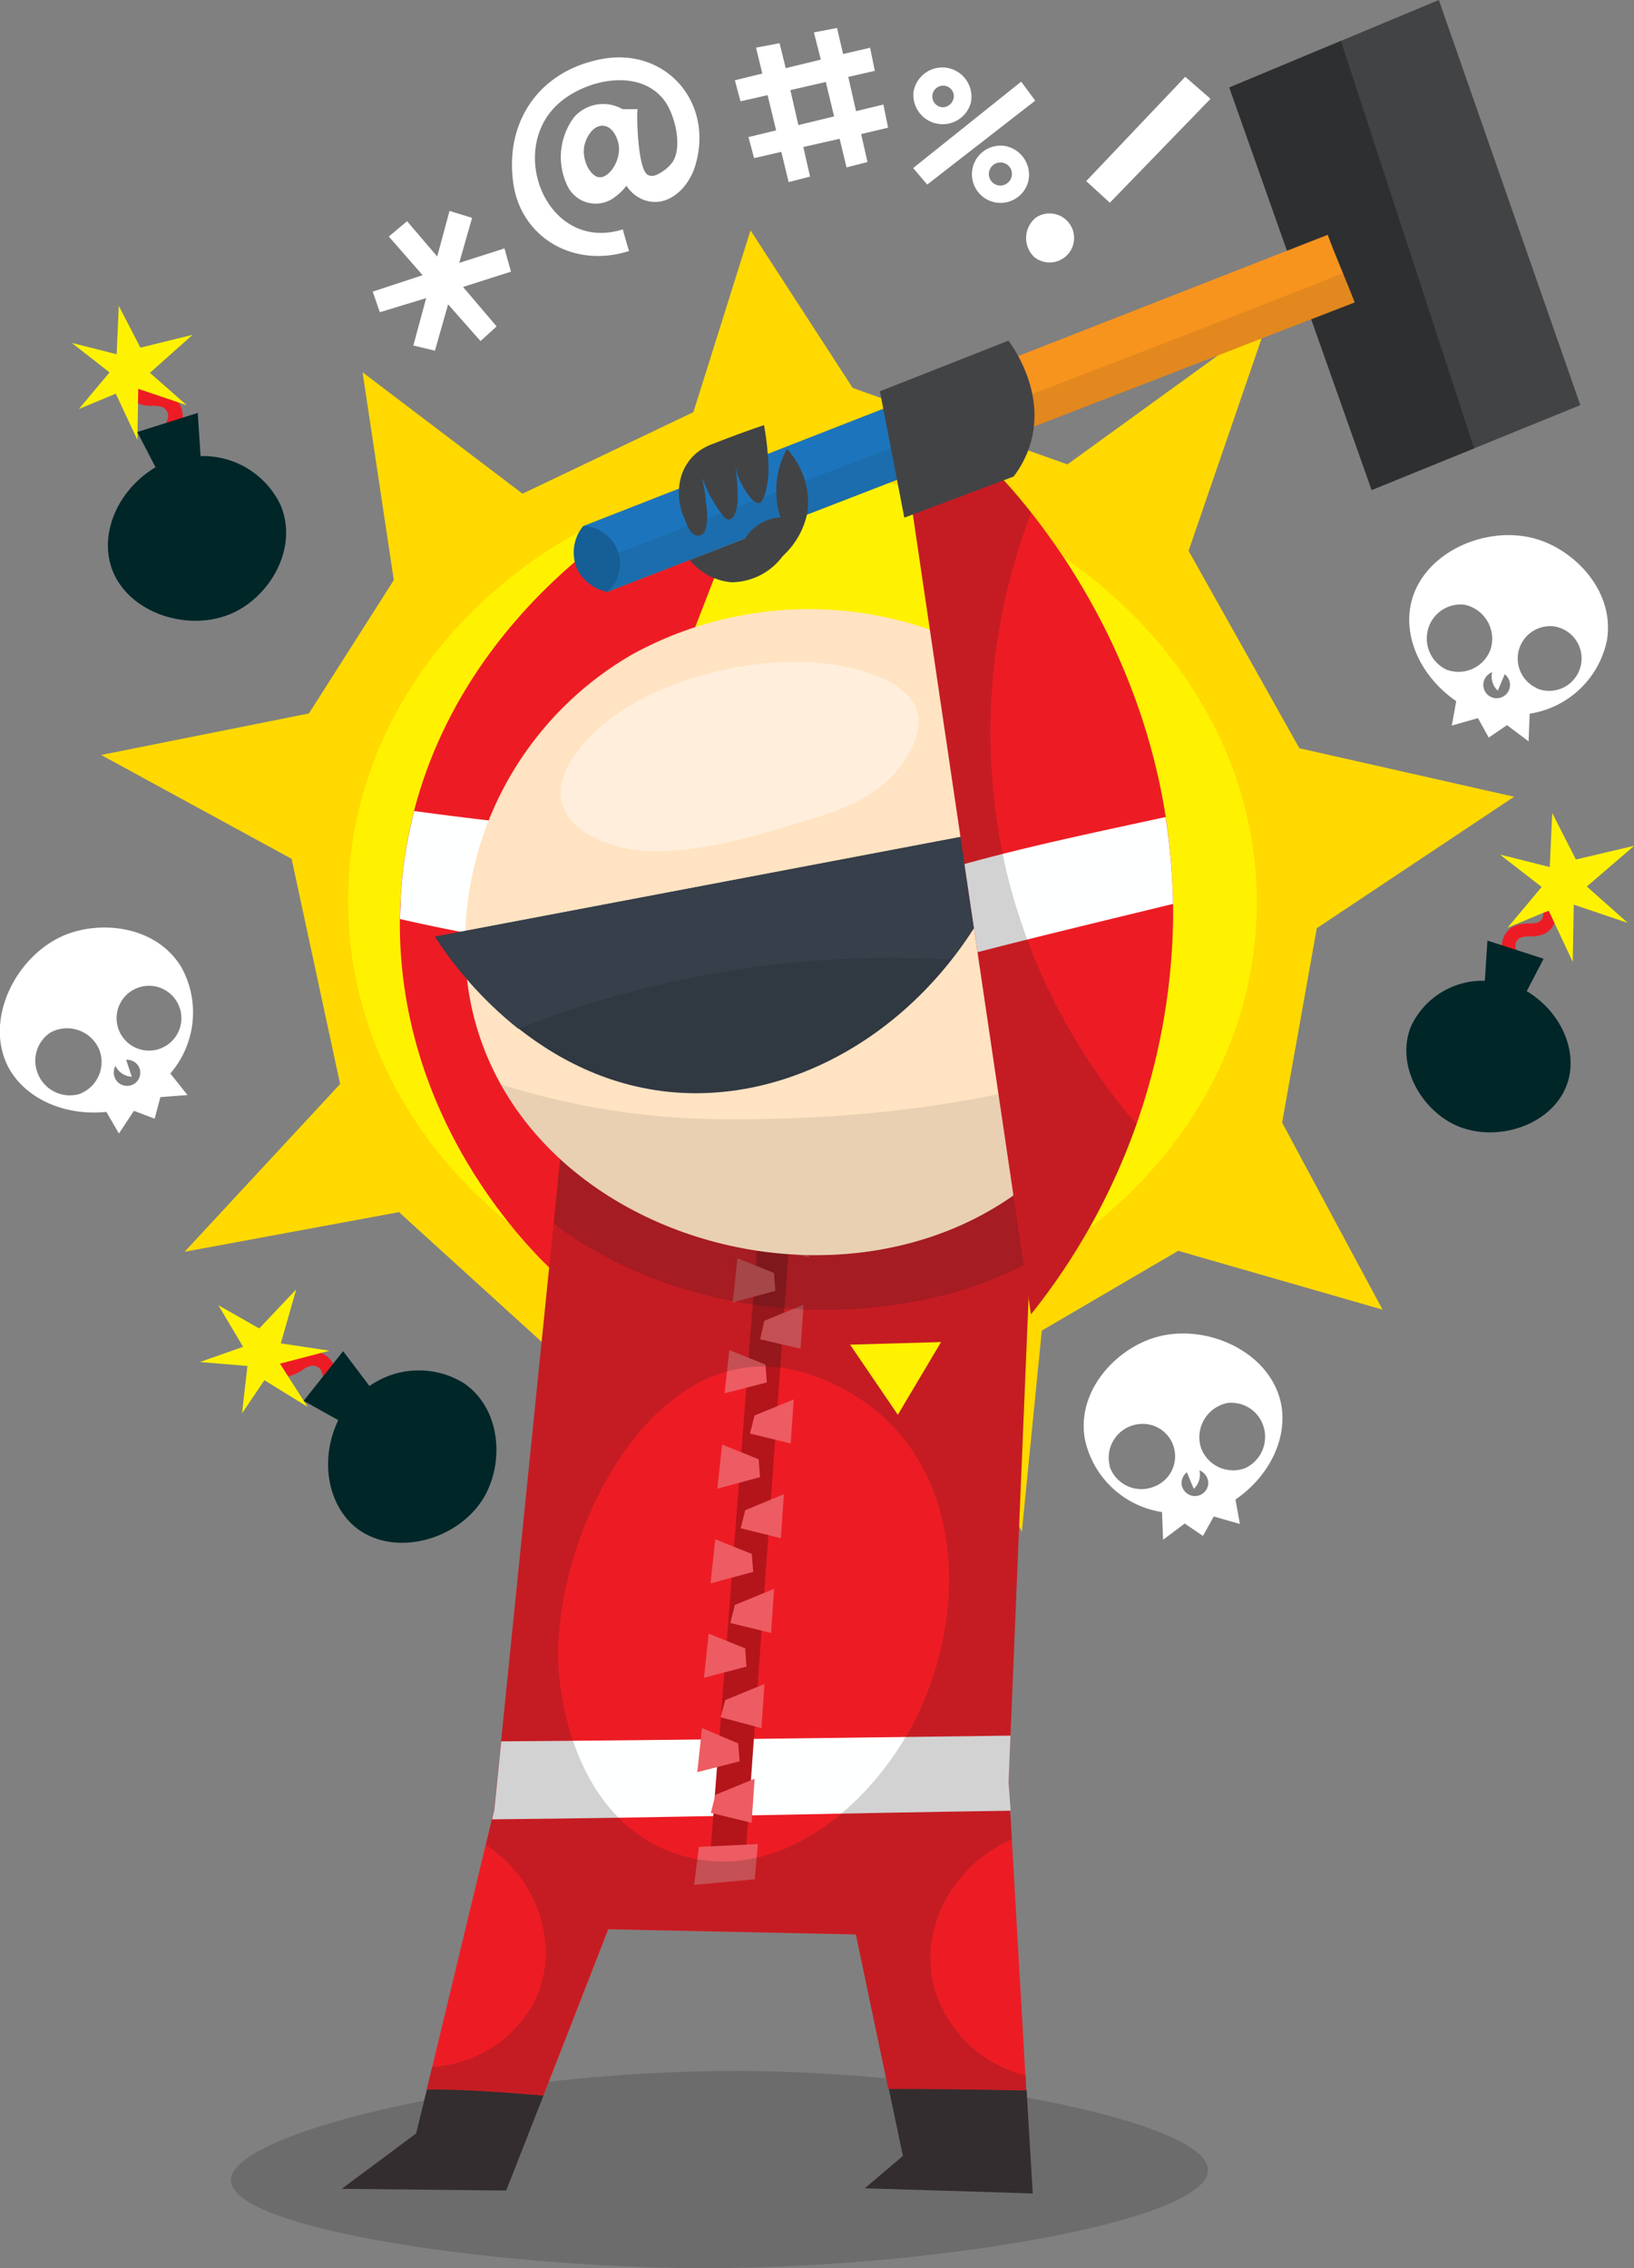 <svg xmlns="http://www.w3.org/2000/svg" viewBox="0 0 151.29 210"><rect x="0" y="0" width="151.29" height="210" fill="#808080" stroke="none"/><defs><style>.cls-1,.cls-12{fill:#231f20;}.cls-1{opacity:0.2;}.cls-2{fill:#ffd900;}.cls-3{fill:#fff200;}.cls-4{fill:#424345;}.cls-5{fill:#2e2f30;}.cls-6{fill:#ed1c24;}.cls-7{fill:#feffff;}.cls-8{fill:#332d2f;}.cls-9{fill:#b3151b;}.cls-10{fill:#ed5c62;}.cls-11{fill:#ffe3c2;}.cls-12{opacity:0.1;}.cls-13{fill:#303842;}.cls-14{fill:#363f4a;}.cls-15{fill:#f7941e;}.cls-16{fill:#1c75bc;}.cls-17{fill:#002628;}.cls-18{fill:#fff;}.cls-19{fill:#165e96;}.cls-20{fill:#ffeedb;}</style></defs><title>project-creep</title><g id="Layer_2" data-name="Layer 2"><g id="Layer_1-2" data-name="Layer 1"><path class="cls-1" d="M64.09,210c-18.24-.13-42.58-3.56-42.71-8.12s25.55-10.56,49.24-10.11c18.79.36,41.3,4.78,41.23,9.18C111.78,205.66,86,210.15,64.09,210Z"/><path class="cls-2" d="M48.38,45.71,64.2,38.16l5.29-16.83,9.46,14.59L98.83,43l18.6-13.47L110.05,51l10.26,18.28,19.88,4.49L121.92,85.94l-3.21,18,9.3,17.32-18.92-5.45L96.46,123.2l-1.85,18.63-9.27-19.38-22.75,7.42-7.7,18.56-3.84-23.37L36.94,112.23,17.09,115.9l14.4-15.53L27,79.52,9.36,69.9,28.6,66.06l7.86-12.35L33.57,34.47Z"/><path class="cls-3" d="M72.05,43.91c-20,1-39.68,17.32-39.82,39.26-.15,22.21,19.78,39,40.38,39.82,21.81.87,43.29-16.21,43.75-38.7C116.84,61,94.47,42.8,72.05,43.91Z"/><path class="cls-4" d="M113.82,8.1,127,45.37l19.32-7.86L133.22,0Z"/><path class="cls-5" d="M113.82,8.1,127,45.37l9.49-3.86L124.15,3.79Z"/><path class="cls-6" d="M51.53,118l5.13-40.08L67.24,50.66l-7.7-3.21c-1.43.81-21.09,12.4-22.45,35.59C35.91,103.35,49.68,116.32,51.53,118Z"/><path class="cls-7" d="M38.35,75.09a41.32,41.32,0,0,0-1.25,8c0,.66-.06,1.32-.07,2A161.85,161.85,0,0,0,55.35,88.2l1.32-10.28.28-.71C50.72,76.6,44.49,75.93,38.35,75.09Z"/><path class="cls-4" d="M67.1,42.79a5.63,5.63,0,0,0,.6,11.12,5.94,5.94,0,0,0,5.83-7A5.65,5.65,0,0,0,67.1,42.79Z"/><path class="cls-8" d="M39.53,193.43l-1,4.1-6.89,5.13,15.23.16L50.33,194C46.71,193.7,43.08,193.38,39.53,193.43Z"/><path class="cls-8" d="M82.29,193.39l1.31,6.22-3.53,3,15.55.48-.57-9.61C90.8,193.45,86.54,193.35,82.29,193.39Z"/><path class="cls-6" d="M95.78,106.94,52,106l-6.25,61.57-6.23,25.88c3.55,0,7.18.27,10.8.57l6-15.39,22.93.48,3,14.3c4.26,0,8.51.05,12.77.14L93.38,165Z"/><path class="cls-7" d="M93.38,165l.18-4.3c-15.74.2-31.48.42-47.15.53l-.64,6.33-.21.89c16.06-.15,32-.57,48-.8Z"/><polygon class="cls-9" points="70.57 109.44 65.56 174.34 68.88 173.94 73.52 108.64 70.57 109.44"/><path class="cls-10" d="M67.84,120.58l.44-4.08,3.38,1.36.13,1.66ZM71,128l-.13-1.66L67.53,125,67.09,129Zm-.63,8.77-.13-1.66-3.38-1.36-.44,4.08Zm-.63,8.77-.13-1.66-3.38-1.36-.44,4.08Zm-.63,8.77L69,152.62l-3.38-1.36-.44,4.08Zm-.63,8.77-.13-1.66L65,160l-.44,4.08Z"/><path class="cls-10" d="M71.12,115.5l.42-1.67,3.63-1.49-.28,4.08Zm3,9.38.28-4.08-3.63,1.49L70.38,124Zm-.91,8.77.28-4.08-3.63,1.49-.42,1.67Zm-.91,8.77.28-4.08L69,139.83l-.42,1.67Zm-.91,8.77.28-4.08-3.63,1.49-.42,1.67ZM70.5,160l.28-4.08-3.63,1.49L66.72,159Zm-.91,8.77.28-4.08-3.63,1.49-.42,1.67Z"/><polygon class="cls-10" points="64.71 171 70.17 170.74 69.88 174 64.27 174.52 64.71 171"/><path class="cls-1" d="M86.42,183.76c-1.23-5.23,1.73-11,7.27-13.46L93.38,165l2.4-58L52,106l-6.25,61.57L45,170.83c4.92,3.26,6.76,9.32,4.67,14.09A11.31,11.31,0,0,1,40,191.36l-.5,2.07c3.55,0,7.18.27,10.8.57l6-15.39,22.93.48,3,14.3c4.26,0,8.51.05,12.77.14L95,192.17A11.75,11.75,0,0,1,86.42,183.76ZM85.2,158.25c-3.83,8.41-13.21,16.93-23.09,13.21-6.6-2.49-9.57-9.48-10.31-16-1.35-11.85,8.5-33.28,23.28-28.16C88.42,131.89,90.44,146.76,85.2,158.25Z"/><path class="cls-1" d="M85.2,120.41a34.88,34.88,0,0,0,10.17-3.6l.41-9.86L52,106l-.74,7.29C60.62,120.36,73.54,122.74,85.2,120.41Z"/><path class="cls-11" d="M58.63,60.54A30.93,30.93,0,0,0,43.2,90.31c2.35,22.82,32.23,32.92,50.29,20.61,13.7-9.34,17.73-31.59,5.88-44.11A34,34,0,0,0,58.63,60.54Z"/><path class="cls-12" d="M66.76,103.63a69.52,69.52,0,0,1-20.39-3.23c8.6,15.42,32,20.82,47.12,10.52a29.24,29.24,0,0,0,10.24-12.81C91.93,102.47,78.28,103.73,66.76,103.63Z"/><path class="cls-13" d="M94.52,76.44,40.28,86.72c1.07,1.69,8.51,13,21.6,14.37C75.48,102.49,89.67,92.52,94.52,76.44Z"/><path class="cls-14" d="M48,95.26a93.75,93.75,0,0,1,40.06-6.4,37.63,37.63,0,0,0,6.43-12.43L40.28,86.72A35.59,35.59,0,0,0,48,95.26Z"/><path class="cls-6" d="M84.4,46.82l11.06,74.87a60,60,0,0,0,13.15-36.23C109,62.59,95.75,47.52,92.74,44.25Z"/><path class="cls-7" d="M107.92,75.65C101.7,77,95.47,78.29,89.3,80l1.21,8.16c6-1.55,12.07-3,18.1-4.47A57.62,57.62,0,0,0,107.92,75.65Z"/><path class="cls-1" d="M93.38,81.45a56.63,56.63,0,0,1,2.11-34c-1.19-1.51-2.17-2.6-2.75-3.24L84.4,46.82l11.06,74.87a60.9,60.9,0,0,0,9.78-17.61A55.75,55.75,0,0,1,93.38,81.45Z"/><path class="cls-15" d="M54,48.71l2.24,6.09L125.43,28c-.79-2.06-1.72-4.14-2.5-6.26C99.32,31,80.75,38.27,54,48.71Z"/><path class="cls-16" d="M54,48.71l2.24,6.09L88,42.51c-.8-2.05-1.61-4.1-2.39-6.16Z"/><path class="cls-12" d="M55.21,52l1,2.85L125.43,28c-.34-.9-.71-1.8-1.09-2.7C101.39,34.41,78.22,43,55.21,52Z"/><path class="cls-4" d="M70.74,39.36v0c-1,.34-2.87,1-4.84,1.78a4.8,4.8,0,0,0-1.63,1,4.63,4.63,0,0,0-1.13,1.75A5.57,5.57,0,0,0,63.37,48c.2.54.52,1.48,1.19,1.6a.73.73,0,0,0,.73-.46,5.49,5.49,0,0,0,.09-2.48,15.23,15.23,0,0,0-.49-2.81,12.65,12.65,0,0,0,2,3.83c.16.22.37.45.63.42a.68.68,0,0,0,.48-.42,3.87,3.87,0,0,0,.3-1.81A19.64,19.64,0,0,0,68,42.71a6.45,6.45,0,0,0,.87,2.48c.22.37.91,1.5,1.45,1.37.11,0,.32-.14.56-1a8.27,8.27,0,0,0,.27-2.48A27.16,27.16,0,0,0,70.74,39.36Z"/><path class="cls-4" d="M68.61,53.33a4.42,4.42,0,0,1,.7-3.93,4.26,4.26,0,0,1,2.95-1.5,8.09,8.09,0,0,1,.6-6.35,7.39,7.39,0,0,1,1.92,5.77A7.42,7.42,0,0,1,68.61,53.33Z"/><path class="cls-3" d="M78.71,124.5l8.42-.24-4,6.73Z"/><path class="cls-6" d="M15.39,43.61a3.3,3.3,0,0,1-.58-3.39,5.86,5.86,0,0,1,.38-.73,2.53,2.53,0,0,0,.38-.87.92.92,0,0,0-.51-.92,2.62,2.62,0,0,0-.94-.13,3.52,3.52,0,0,1-1.5-.27,2.16,2.16,0,0,1-1.12-2.45l1.26.33a.87.87,0,0,0,.44.95,2.48,2.48,0,0,0,1,.14,3.66,3.66,0,0,1,1.44.25,2.23,2.23,0,0,1,1.27,2.28,3.61,3.61,0,0,1-.55,1.36,4.79,4.79,0,0,0-.3.57,2,2,0,0,0,.35,2Z"/><path class="cls-3" d="M6.65,31.75l3.49,2.73L7.3,37.87l3.42-1.42,2,4.28L12.8,36l4.49,1.52-3.41-3L17.83,31,13,32.19l-2-3.87L10.8,32.8Z"/><path class="cls-17" d="M12.71,40l1.69,3.26c-3.41,2.06-5.06,5.84-4.17,9,1.26,4.44,7.25,6.45,11.46,4.43,3.41-1.64,5.91-6,4.3-9.9a7.94,7.94,0,0,0-7.42-4.56l-.26-4Z"/><path class="cls-6" d="M32.33,131.2A3.3,3.3,0,0,1,30,128.69a5.85,5.85,0,0,1-.08-.82,2.53,2.53,0,0,0-.16-.94.92.92,0,0,0-.93-.48,2.62,2.62,0,0,0-.86.41,3.52,3.52,0,0,1-1.4.59A2.16,2.16,0,0,1,24.25,126l1.23-.42a.87.87,0,0,0,.88.55,2.49,2.49,0,0,0,.88-.41,3.66,3.66,0,0,1,1.34-.59,2.23,2.23,0,0,1,2.31,1.2,3.61,3.61,0,0,1,.29,1.43,4.79,4.79,0,0,0,.06.64,2,2,0,0,0,1.4,1.5Z"/><path class="cls-3" d="M18.5,126.11l4.41.36-.5,4.39,2.07-3.07,4,2.47-2.56-4,4.59-1.2L26,124.38l1.43-5L24,123l-3.78-2.15,2.29,3.85Z"/><path class="cls-17" d="M28.12,129.7l3.2,1.79c-1.72,3.6-1,7.66,1.46,9.8,3.5,3,9.6,1.4,12-2.61,1.94-3.24,1.61-8.3-1.86-10.63a7.94,7.94,0,0,0-8.71.28l-2.44-3.23Z"/><path class="cls-18" d="M16.79,89.55c-2.32-3.84-7.49-4.4-10.94-2.91-4.54,2-7.39,8-5,12.31,1.6,2.82,5.18,4.39,9,4l1.16,2,1.39-2.1,1.92.73.53-2,2.51-.19-1.59-2A8.64,8.64,0,0,0,16.79,89.55ZM9.2,97.21a3.16,3.16,0,0,1-1.9,4.1A3.2,3.2,0,0,1,3.37,99a3.12,3.12,0,0,1,1.32-3.41A3.23,3.23,0,0,1,9.2,97.21Zm3.33,3.07a1.25,1.25,0,0,1-1.63-.09,1.27,1.27,0,0,1-.21-1.5,1.77,1.77,0,0,0,1.51,1l-.52-1.57a1.27,1.27,0,0,1,1.19.67A1.25,1.25,0,0,1,12.53,100.28ZM14.8,97.1a3,3,0,0,1-2.58-5.38A3,3,0,1,1,14.8,97.1Z"/><path class="cls-18" d="M148.78,59.3c.75-4.43-2.8-8.22-6.39-9.35-4.72-1.48-10.82,1.23-11.78,6.09-.63,3.18,1.06,6.7,4.22,8.88l-.41,2.26,2.42-.69,1,1.8,1.69-1.15,2,1.5.1-2.56A8.64,8.64,0,0,0,148.78,59.3ZM138,60.15A3.16,3.16,0,0,1,133.92,62a3.2,3.2,0,0,1-1.49-4.29A3.12,3.12,0,0,1,135.65,56,3.23,3.23,0,0,1,138,60.15Zm.52,4.5a1.25,1.25,0,0,1-1.18-1.14,1.27,1.27,0,0,1,.82-1.27,1.78,1.78,0,0,0,.52,1.71l.64-1.53a1.27,1.27,0,0,1,.46,1.28A1.25,1.25,0,0,1,138.55,64.65Zm3.79-.93A3,3,0,0,1,143.9,58a3,3,0,1,1-1.55,5.76Z"/><path class="cls-18" d="M107.59,140l.1,2.56,2-1.5,1.69,1.15,1-1.8,2.42.69-.41-2.26c3.16-2.17,4.85-5.69,4.22-8.88-1-4.86-7.06-7.57-11.78-6.09-3.59,1.13-7.14,4.92-6.39,9.35A8.64,8.64,0,0,0,107.59,140Zm6-10.09a3.12,3.12,0,0,1,3.22,1.72,3.2,3.2,0,0,1-1.49,4.29,3.16,3.16,0,0,1-4.12-1.87A3.23,3.23,0,0,1,113.56,129.92Zm-4.16,7.69a1.27,1.27,0,0,1,.46-1.28l.64,1.53a1.77,1.77,0,0,0,.52-1.71,1.27,1.27,0,0,1,.82,1.27,1.24,1.24,0,0,1-2.43.19Zm-6.68-1.86a3.13,3.13,0,0,1,2.59-3.87,3,3,0,0,1,1.55,5.76A3.11,3.11,0,0,1,102.73,135.75Z"/><path class="cls-18" d="M112.08,9.15l-9.32,9.62-2.19-2,9.17-9.66Zm-16.17,11a2.43,2.43,0,0,0-.13,3.67,2.27,2.27,0,1,0,.13-3.67Z"/><path class="cls-18" d="M55.76,5.46C50,6.52,46.7,11.18,47.53,17c.73,5,5.6,7.88,10.71,6.24-.21-.68-.4-1.36-.58-2-7,2.2-10.86-7.39-5.87-11.72,2.58-2.24,7.6-3.26,9.82-.08.86,1.24,1.63,4.16.63,5.61a3.84,3.84,0,0,1-1.48,1.15.94.94,0,0,1-.77,0c-1-.5-1.07-6.09-.94-6.09l-1.41,0a3.59,3.59,0,0,0-4.47.72,6.15,6.15,0,0,0-.67,6.3A2.9,2.9,0,0,0,57,18.19a4.63,4.63,0,0,0,1-1,3.28,3.28,0,0,0,1.4,1.23c2.23,1,4.23-.87,4.9-2.86C66.24,9.69,61.79,4.36,55.76,5.46Zm-.23,10.95c-.83,0-1.63-1.51-1.45-2.77.13-.89.81-2,1.68-2s1.34.94,1.5,1.64C57.58,14.72,56.46,16.46,55.52,16.41Z"/><path class="cls-18" d="M87.74,6.29a2.71,2.71,0,0,0-3.15,2.16,2.71,2.71,0,0,0,5.29,1.1A2.71,2.71,0,0,0,87.74,6.29Zm-.38,3.64a1,1,0,1,1,.95-1.16A1.06,1.06,0,0,1,87.36,9.93Zm5.71,3.59a2.65,2.65,0,1,0,2.14,3.26A2.71,2.71,0,0,0,93.07,13.52Zm-.38,3.66a1.07,1.07,0,1,1,1-1.19A1.09,1.09,0,0,1,92.69,17.18Zm-8.14-1.62,10-8,1.3,1.76-10,7.77Z"/><path class="cls-18" d="M47.31,25.15,46.71,23l-4.19,1.34,1.19-4.17-2.09-.64-1.14,4.22-2.79-3.27L36,21.9l3.13,3.58L34.51,27l.66,1.91,4.29-1.31-1.19,4.39,2,.48,1.22-4.29,3,3.4,1.49-1.36-3.11-3.65Z"/><path class="cls-18" d="M82.23,11.82l-.44-2.14-2.53.61-.72-3.17L81,6.56l-.44-2.14L78.06,5,77.5,2.59,75.36,3,76,5.52l-3.25.79L72.18,4,70,4.41l.58,2.4-2.54.62.52,1.95,2.51-.57.79,3.26-2.56.62.52,1.95,2.52-.58.68,2.8L75,16.35l-.62-2.74,3.36-.76.64,2.65L80.32,15l-.59-2.59Zm-8.31-.24-.74-3.24,3.28-.75.77,3.19Z"/><path class="cls-6" d="M140.44,92.26l-.89-.8a1.84,1.84,0,0,0,.32-1.86,4.46,4.46,0,0,0-.28-.52,3.32,3.32,0,0,1-.51-1.25,2,2,0,0,1,1.17-2.1,3.38,3.38,0,0,1,1.33-.23,2.29,2.29,0,0,0,.89-.13.8.8,0,0,0,.4-.87l1.16-.3a2,2,0,0,1-1,2.25,3.25,3.25,0,0,1-1.38.25,2.43,2.43,0,0,0-.87.12.85.85,0,0,0-.47.85,2.34,2.34,0,0,0,.35.8,5.34,5.34,0,0,1,.35.67A3,3,0,0,1,140.44,92.26Z"/><path class="cls-3" d="M138.87,79.12l3.87,3-3.15,3.77,3.8-1.58,2.23,4.75.09-5.3,5,1.69-3.79-3.37,4.39-3.77-5.4,1.27-2.19-4.3-.23,5Z"/><path class="cls-17" d="M142.92,88.77l-1.56,3c3.14,1.9,4.66,5.38,3.84,8.27-1.16,4.09-6.68,5.94-10.55,4.08-3.14-1.51-5.44-5.57-4-9.11a7.31,7.31,0,0,1,6.83-4.2l.24-3.72Z"/><path class="cls-4" d="M81.47,36.23l2.26,11.7,10.12-3.81a9.46,9.46,0,0,0,1.61-3.23c1.27-4.64-1.59-8.67-2.09-9.35Z"/><path class="cls-19" d="M54,48.71a3.49,3.49,0,0,1,2.24,6.09,4,4,0,0,1-2.75-2A3.83,3.83,0,0,1,54,48.71Z"/><path class="cls-20" d="M82.34,63.12c2.69,1.42,4,3.9,1,7.88-1.88,2.56-5,3.85-8,4.77-4.7,1.42-9.54,3-14.49,3.06-4.68.09-11.46-2.69-8-8.37C57.67,62.41,74.2,58.82,82.34,63.12Z"/></g></g></svg>